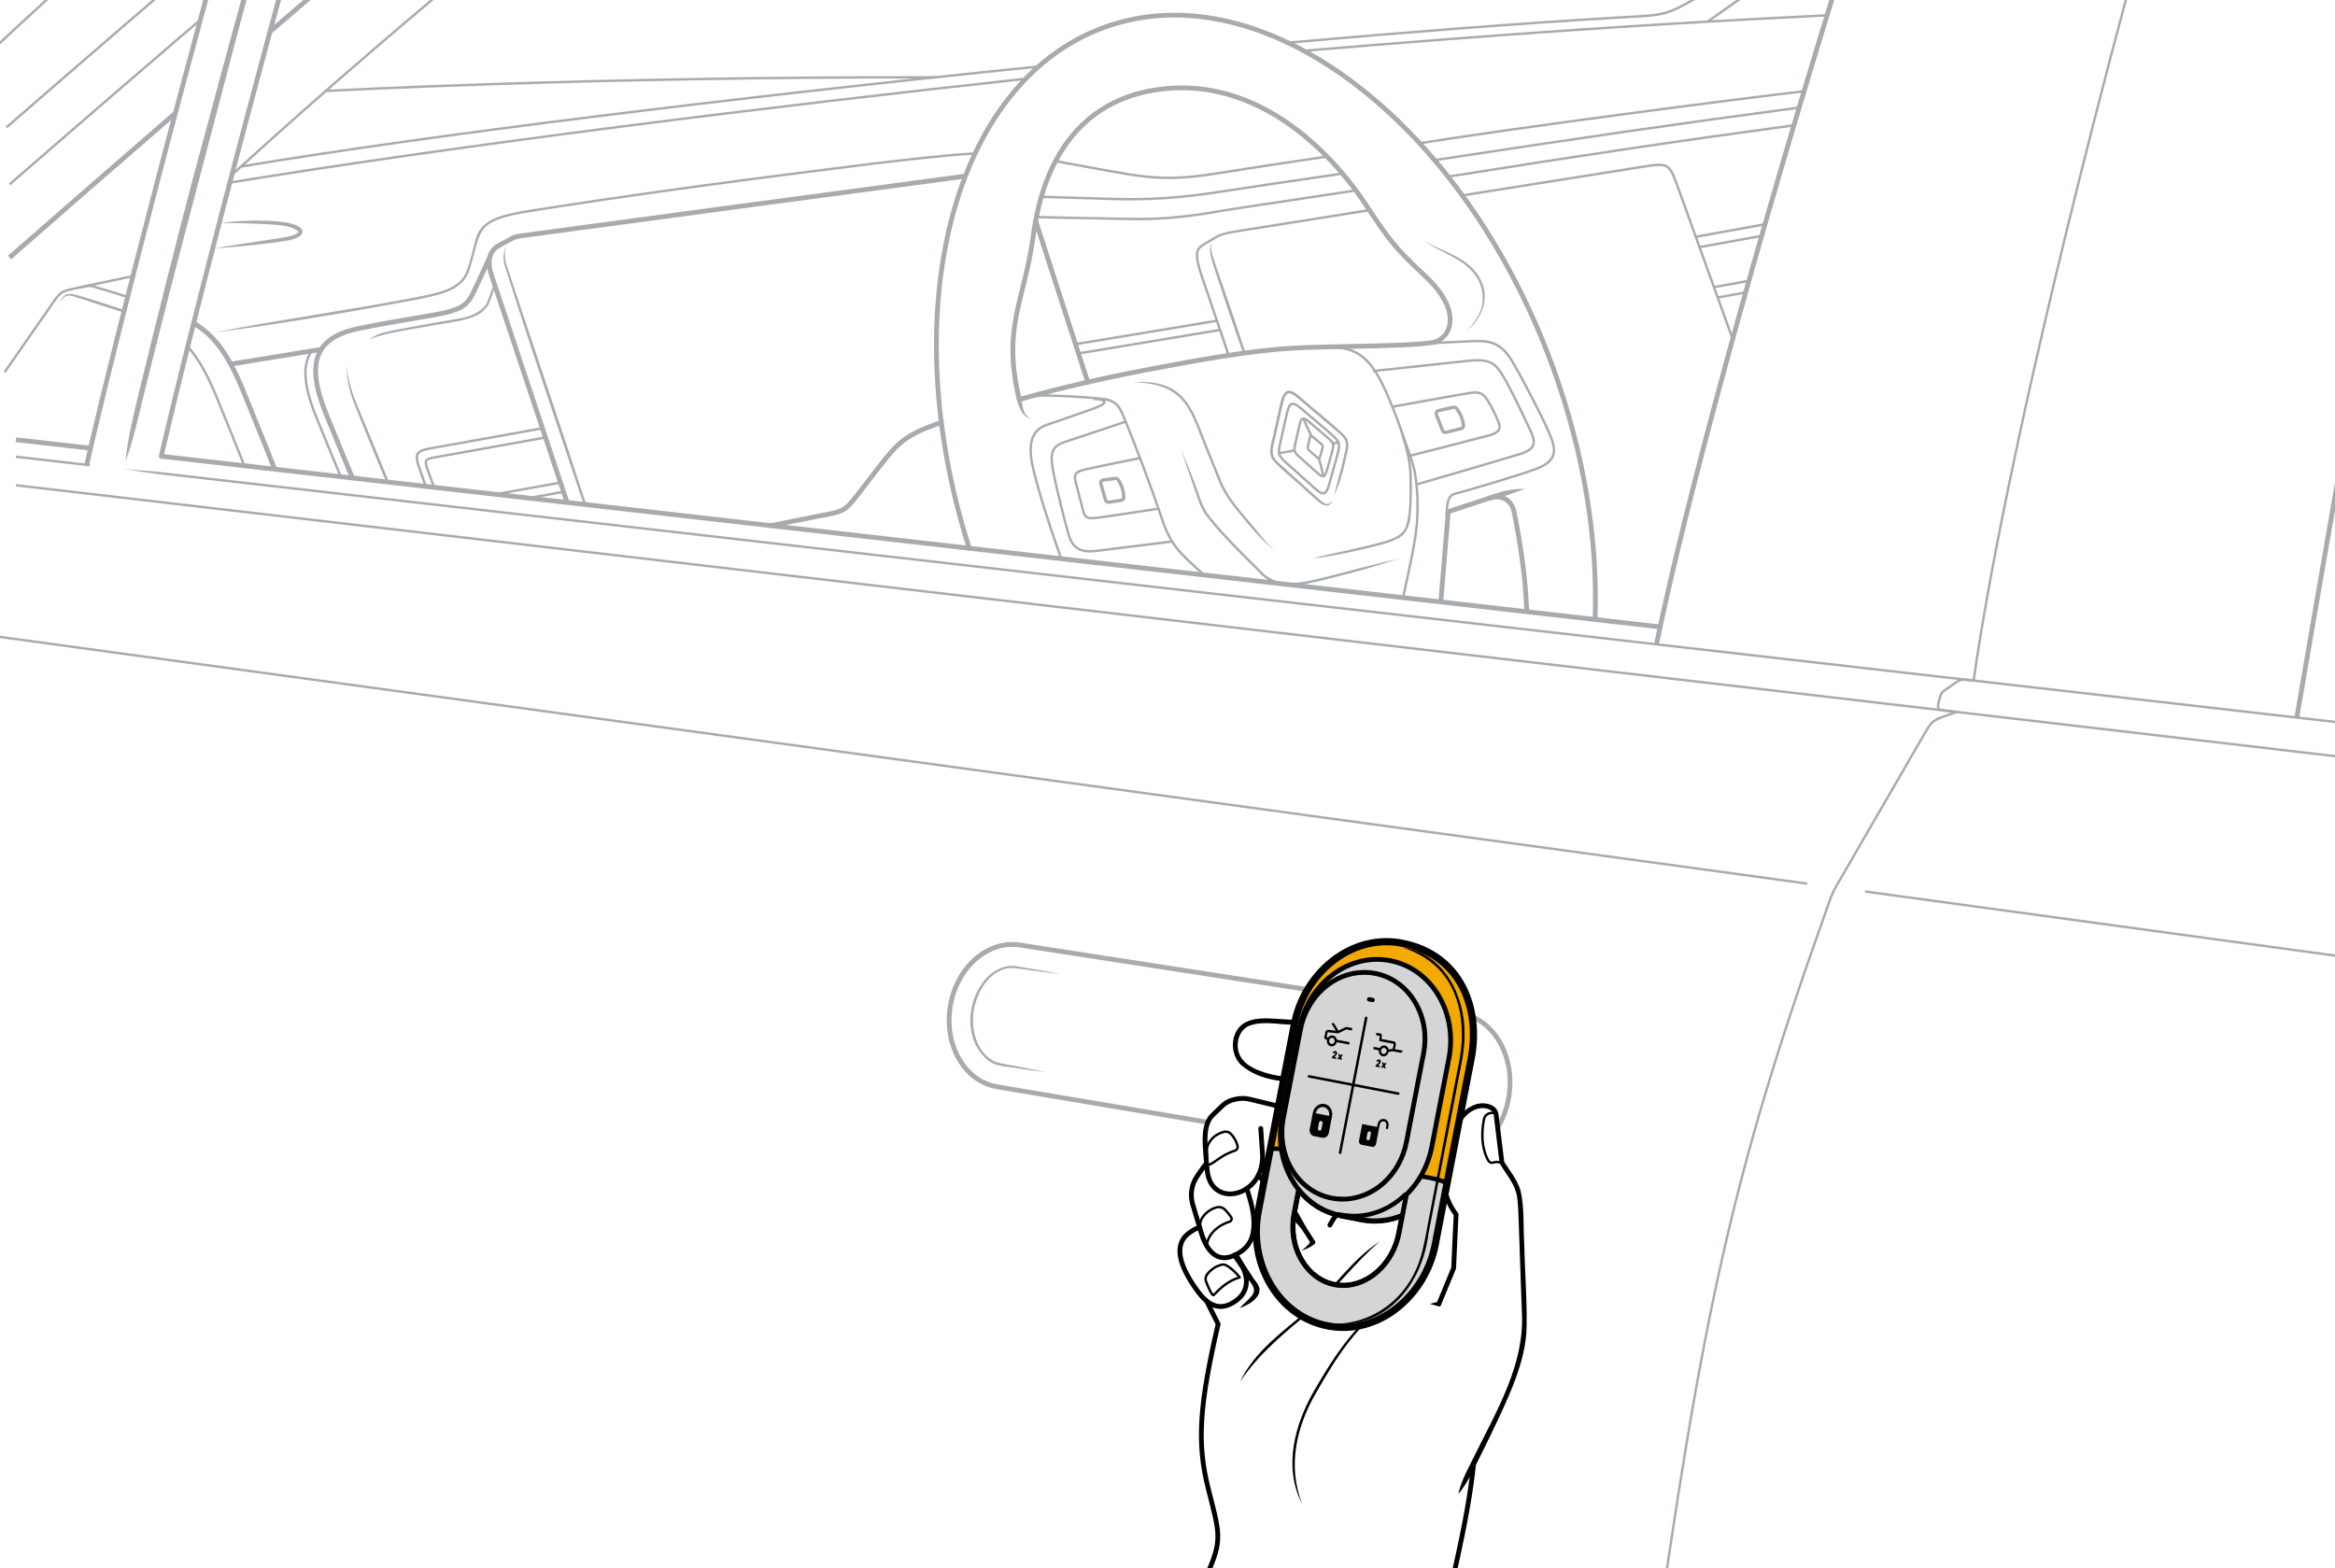 <?xml version="1.0" encoding="UTF-8"?><svg id="uuid-1d61434b-7fd0-4368-8aea-659da1afeed8" xmlns="http://www.w3.org/2000/svg" width="487.497" height="327.43" xmlns:xlink="http://www.w3.org/1999/xlink" viewBox="0 0 487.497 327.43"><defs><clipPath id="uuid-295cded1-11bc-4b99-bd4d-4c6ad178f695"><rect x="-691.478" y="260.241" width="487.497" height="252.078" style="fill:none;"/></clipPath></defs><line x1="3.318" y1="101.32" x2="512.545" y2="160.815" style="fill:none; stroke:#a7abae; stroke-linejoin:round; stroke-width:.5px;"/><line x1="3.318" y1="91.818" x2="18.904" y2="93.592" style="fill:none; stroke:#a7abae; stroke-linejoin:round;"/><path d="M63.29-18.821c-18.574,67.579-27.064,102.995-29.637,114.092l312.936,35.628" style="fill:none; stroke:#a7abae; stroke-linejoin:round;"/><path d="M345.831,134.538c.03-.147.061-.295.091-.442,12.038-58.336,57.41-210.774,91.231-289.634" style="fill:none; stroke:#a7abae; stroke-linejoin:round;"/><path d="M18.112,97.061c.249-1.111,7.196-32.477,28.043-108.851" style="fill:none; stroke:#a7abae; stroke-linejoin:round;"/><path d="M26.195,96.364c.461-4.931,1.699-9.702,2.831-14.502,3.375-13.937,7.212-29.167,10.809-42.957,2.52-9.376,9.061-33.688,11.574-42.751,1.341-4.735,2.456-9.532,4.384-14.106-.668,4.918-2.142,9.616-3.379,14.379-2.423,8.967-8.859,33.498-11.3,42.814-3.657,13.743-7.582,28.999-11.016,42.881-1.184,4.775-2.182,9.587-3.902,14.243h0Z" style="fill:#a7abae;"/><line x1="3.318" y1="95.369" x2="18.708" y2="97.129" style="fill:none; stroke:#a7abae; stroke-linejoin:round; stroke-width:.5px;"/><line x1="32.878" y1="98.749" x2="512.545" y2="153.603" style="fill:none; stroke:#a7abae; stroke-linejoin:round; stroke-width:.5px;"/><polygon points="25.844 97.945 32.906 98.501 32.85 98.998 25.844 97.945 25.844 97.945" style="fill:#a7abae;"/><path d="M48.397,36.52C124.601-33.008,203.85-87.644,212.444-93.453c36.883-24.93,63.592-33.845,87.643-35.027" style="fill:none; stroke:#a7abae; stroke-linejoin:round; stroke-width:.5px;"/><line x1="389.394" y1="186.145" x2="494.803" y2="200.533" style="fill:none; stroke:#a7abae; stroke-linejoin:round; stroke-width:.5px;"/><line x1="-1.357" y1="132.807" x2="377.293" y2="184.493" style="fill:none; stroke:#a7abae; stroke-linejoin:round; stroke-width:.5px;"/><path d="M336.974,409.271c2.435-19.51,5.015-39.035,7.741-58.574,10.592-75.908,16.884-105.38,36.366-160.048,1.705-4.784,1.296-3.91,3.841-8.305l16.001-27.633c2.677-4.623,2.083-4.133,7.131-5.882l.481-.167-2.358-.275c-1.636-.191-1.796-.43-1.351-2.016.531-1.891.361-1.652,1.97-2.78l.309-.216c2.428-1.702,2.021-1.599,4.967-1.262,0,0,10.858-89.856,82.731-314.234" style="fill:none; stroke:#a7abae; stroke-linejoin:round; stroke-width:.5px;"/><path d="M-1.357,10.216c48.696-45.978,165.339-140.651,208.599-169.642" style="fill:none; stroke:#a7abae; stroke-linejoin:round; stroke-width:.5px;"/><path d="M1.354,26.588S19.838,10.467,46.003-11.919" style="fill:none; stroke:#a7abae; stroke-linejoin:round; stroke-width:.5px;"/><path d="M2,38.501S18.246,24.332,41.837,4.114" style="fill:none; stroke:#a7abae; stroke-linejoin:round; stroke-width:.5px;"/><path d="M2,53.765c11.496-10.074,23.034-20.117,34.612-30.131" style="fill:none; stroke:#a7abae; stroke-linejoin:round;"/><path d="M56.361,6.617c3.728-3.2,7.46-6.397,11.196-9.591,32.394-27.691,72.132-61.156,103.469-85.964,38.361-30.368,36.841-34.893,81.24-37.26,30.328-1.617,111.692-5.119,176.077-7.833" style="fill:none; stroke:#a7abae; stroke-linejoin:round;"/><path d="M202.36,114.479c-15.737-49.351-3.604-97.322,28.311-108.817,33.14-11.936,75.06,19.976,93.632,71.276,6.481,17.902,9.262,35.8,8.728,52.024" style="fill:none; stroke:#a7abae; stroke-linecap:round; stroke-linejoin:round;"/><path d="M300.836,125.393c.597-7.354,1.531-18.543,1.531-18.543,0,0,5.909-1.985,8.539-2.829,2.63-.843,4.695.406,5.188,2.815,1.457,7.124,2.399,14.013,2.647,20.541" style="fill:none; stroke:#a7abae; stroke-linecap:round; stroke-linejoin:round;"/><path d="M276.598,72.447c7.013-.147,9.743,2.26,13.297,10.554,2.138,4.99,4.073,10.896,4.99,13.645s1.324,8.045.916,12.831c-.4,4.701-2.071,11.313-2.809,15.047" style="fill:none; stroke:#a7abae; stroke-linecap:round; stroke-linejoin:round; stroke-width:.5px;"/><path d="M214.992,82.832c1.761-.626,12.91.148,15.49.487,2.155.284,3.13,1.37,3.862,3.108,3.063,7.279,6.729,17.326,8.087,21.468s2.58,5.906,4.277,7.739c1.697,1.833,4.55,4.264,4.55,4.264" style="fill:none; stroke:#a7abae; stroke-linecap:round; stroke-linejoin:round; stroke-width:.5px;"/><path d="M294.157,71.943c8.556-.487,8.435-.505,13.31-.708,3.259-.136,5.838.136,8.214,4.141s6.449,11.948,7.807,15.139c1.358,3.191,1.833,5.635-2.648,7.332-4.481,1.697-15.494,4.841-17.149,5.282s-1.541,2.608-1.684,4.331" style="fill:none; stroke:#a7abae; stroke-linecap:round; stroke-linejoin:round; stroke-width:.5px;"/><path d="M286.844,77.457s15.293-1.656,19.672-2.114,5.55.407,7.128,2.902c1.578,2.495,4.684,9.114,5.804,11.507,1.12,2.393,1.426,3.921-1.935,4.99s-21.774,6.414-21.774,6.414" style="fill:none; stroke:#a7abae; stroke-linecap:round; stroke-linejoin:round; stroke-width:.5px;"/><path d="M290.696,84.932s14.465-2.629,16.247-2.883c1.782-.255,2.648-.102,3.666,1.578,1.018,1.68,1.064,1.938,2.045,3.998.981,2.06.142,2.776-1.804,3.295-2.661.71-16.408,4.223-16.408,4.223" style="fill:none; stroke:#a7abae; stroke-linecap:round; stroke-linejoin:round; stroke-width:.5px;"/><path d="M300.321,85.74c-.177.039-.328.154-.413.314s-.096.349-.03.518l1.297,3.314c.113.289.423.45.725.377l3.193-.779c.308-.075.511-.371.468-.686-.167-1.219-.575-2.358-1.506-3.552-.141-.18-.382-.25-.605-.201l-3.128.696Z" style="fill:none; stroke:#a7abae; stroke-linecap:round; stroke-linejoin:round; stroke-width:.698px;"/><path d="M230.345,100.209c-.18.023-.34.123-.44.275s-.128.339-.077.513l.989,3.419c.086.298.38.487.687.441l2.595-.382c.314-.047.543-.323.528-.64-.055-1.229-.357-2.401-1.175-3.675-.124-.193-.358-.284-.585-.255l-2.523.306Z" style="fill:none; stroke:#a7abae; stroke-linecap:round; stroke-linejoin:round; stroke-width:.698px;"/><path d="M228.542,83.324c2.371.066,3.283.798-.529,2.094-3.168,1.077-6.849,2.436-9.283,3.229-2.435.793-4.48,2.72-3.114,8.777,1.699,7.531,5.946,19.242,5.946,19.242" style="fill:none; stroke:#a7abae; stroke-linecap:round; stroke-linejoin:round; stroke-width:.5px;"/><path d="M235.014,88.043s-10.453,3.492-12.492,4.171-3.454,1.416-2.775,5.379,2.605,11.494,3.397,14.156,2.435,3.68,5.719,3.284c2.616-.316,12.095-1.494,15.843-1.96" style="fill:none; stroke:#a7abae; stroke-linecap:round; stroke-linejoin:round; stroke-width:.5px;"/><path d="M238.015,95.655s-9.208,1.819-11.559,2.396c-1.739.427-2.255.918-1.959,2.231.296,1.313,1.305,5.029,1.656,6.401.351,1.371.729,1.669,2.768,1.443,1.468-.163,8.898-1.295,12.941-1.916" style="fill:none; stroke:#a7abae; stroke-linecap:round; stroke-linejoin:round; stroke-width:.5px;"/><path d="M273.71,116.675c5.027-1.338,10.675-2.285,15.632-3.745,1.66-.508,3.417-1.237,4.095-2.847,1.12-3.279.773-7.071.823-10.533-.031-3.559-1.208-6.998-2.205-10.394,1.403,3.286,2.758,6.745,2.704,10.384.061,2.691.027,5.388-.233,8.073-.13,1.809-.809,3.823-2.511,4.738-2.4,1.31-5.131,1.726-7.739,2.399-3.487.83-7.006,1.503-10.567,1.925h0Z" style="fill:#a7abae;"/><path d="M236.565,79.813c11.618-.824,12.518,6.398,16.193,15.139,0,0,2.274,5.641,2.274,5.641,1.593,3.722,4.494,6.698,7.034,9.8,1.263,1.586,2.537,3.169,3.999,4.582-3.144-2.602-5.725-5.785-8.267-8.962-1.265-1.596-2.427-3.322-3.226-5.223l-2.282-5.661c-3.79-8.96-4.162-15.002-15.726-15.317h0Z" style="fill:#a7abae;"/><path d="M246.489,93.714c1.476,3.407,3.079,7.24,4.256,10.792.433,1.208.993,2.329,1.797,3.317,3.247,4.012,6.906,7.604,10.592,11.229,3.602,4.265,9.613,2.38,14.278,1.274,2.497-.634,4.988-1.292,7.475-1.965l7.52-1.818-7.389,2.301c-2.489.673-4.983,1.333-7.483,1.967-4.766,1.171-11.082,3-14.768-1.419-3.665-3.601-7.37-7.242-10.619-11.26-.831-1.016-1.438-2.231-1.871-3.449-1.267-3.518-2.531-7.463-3.788-10.967h0Z" style="fill:#a7abae;"/><path d="M278.142,104.532c-.506,1.801-2.223.878-3.139.007,0,0-2.757-2.452-2.757-2.452-1.034-1.046-6.115-5.136-6.743-6.383-.835-1.811.2-3.786.461-5.589,0,0,.808-3.596.808-3.596.597-2.284.833-6.89,4.205-4.057,2.526,2.225,7.376,6.097,9.788,8.476,1.44,1.502.369,3.788.075,5.513-.534,2.41-1.219,4.79-2.3,7.018.639-2.999,1.604-5.931,2.206-8.927.115-.603.286-1.201.252-1.752.011-1.174-1.036-1.949-1.937-2.751-1.852-1.571-6.63-5.626-8.427-7.14-.462-.357-.987-.72-1.465-.766-.451-.058-.774.429-.973.976-.38,1.099-.58,2.353-.874,3.535l-.818,3.594c-.248,1.7-1.226,3.574-.528,5.213.264.487.699.915,1.134,1.333l5.476,4.923,2.744,2.455c.878.748,1.952,1.77,2.811.371h0Z" style="fill:#a7abae;"/><path d="M271.57,85.228c-1.691-1.44-2.367-1.215-2.856.951l-1.189,5.257c-.836,3.699-.906,3.481,1.922,6.007l5.158,4.608c1.63,1.456,2.275,1.268,2.866-.836l1.408-5.015c.551-1.961.837-2.904.599-3.687s-1.003-1.405-2.553-2.726l-5.354-4.56Z" style="fill:none; stroke:#a7abae; stroke-linecap:round; stroke-linejoin:round; stroke-width:.5px;"/><path d="M273.188,87.978c-1.092-.93-1.529-.785-1.845.615l-.768,3.396c-.54,2.39-.585,2.248,1.242,3.881l3.332,2.977c1.053.941,1.47.819,1.851-.54l.909-3.239c.356-1.267.541-1.876.387-2.382s-.648-.908-1.65-1.761l-3.458-2.945Z" style="fill:none; stroke:#a7abae; stroke-linecap:round; stroke-linejoin:round; stroke-width:.5px;"/><path d="M274.162,91.265c-.421-.359-.59-.303-.712.237l-.296,1.31c-.208.922-.226.867.479,1.497l1.285,1.148c.406.363.567.316.714-.208l.351-1.249c.137-.489.209-.724.149-.919s-.25-.35-.636-.679l-1.334-1.136Z" style="fill:none; stroke:#a7abae; stroke-linecap:round; stroke-linejoin:round; stroke-width:.5px;"/><line x1="273.776" y1="91.041" x2="272.097" y2="87.39" style="fill:none; stroke:#a7abae; stroke-linecap:round; stroke-linejoin:round; stroke-width:.5px;"/><line x1="275.372" y1="95.685" x2="276.333" y2="99.435" style="fill:none; stroke:#a7abae; stroke-linecap:round; stroke-linejoin:round; stroke-width:.5px;"/><line x1="279.432" y1="92.384" x2="278.265" y2="92.596" style="fill:none; stroke:#a7abae; stroke-linecap:round; stroke-linejoin:round; stroke-width:.5px;"/><line x1="270.268" y1="94.048" x2="267.051" y2="94.632" style="fill:none; stroke:#a7abae; stroke-linecap:round; stroke-linejoin:round; stroke-width:.5px;"/><path d="M361.743,70.785l-11.434-31.69c-1.809-5.015-1.995-5.124-7.26-4.288l-37.75,5.998" style="fill:none; stroke:#a7abae; stroke-linecap:round; stroke-linejoin:round; stroke-width:.5px;"/><path d="M285.914,43.885l-27.465,4.364c-2.126.338-3.58.673-4.486,1.216l-2.849,1.705c-1.689,1.01-1.481,2.739-.192,6.536l5.466,16.101" style="fill:none; stroke:#a7abae; stroke-linecap:round; stroke-linejoin:round; stroke-width:.5px;"/><path d="M259.432,73.453c-1.92-5.405-3.942-11.445-5.752-16.923-.536-1.855-1.479-3.935-.778-5.864-.295,1.982.703,3.843,1.263,5.7,0,0,1.953,5.629,1.953,5.629,1.294,3.755,2.557,7.521,3.787,11.298.102.297-.37.469-.473.161h0Z" style="fill:#a7abae;"/><path d="M212.79,83.421c-3.545-15.123.921-20.077,2.875-33.756.807-5.648,3.608-27.99,26.401-31.006,23.519-3.112,39.063,18.03,42.786,23.629,5.058,7.608,6.096,9.221,12.667,15.33,8.359,7.771,5.084,13.457,1.389,13.932-3.695.476-7.384.591-18.567.822s-16.261.086-41.503,4.956c-12.227,2.359-21.084,4.674-26.048,6.092Z" style="fill:none; stroke:#a7abae; stroke-linecap:round; stroke-linejoin:round;"/><path d="M215.32,87.357c-1.867-.102-2.538-2.356-3.021-3.846-.183-.63.775-.915.964-.285.205,1.489.307,3.678,2.057,4.131h0Z" style="fill:#a7abae;"/><line x1="216.225" y1="46.116" x2="227.101" y2="79.789" style="fill:none; stroke:#a7abae; stroke-linecap:round; stroke-linejoin:round;"/><line x1="224.55" y1="71.862" x2="254.067" y2="66.97" style="fill:none; stroke:#a7abae; stroke-linecap:round; stroke-linejoin:round; stroke-width:.5px;"/><line x1="225.165" y1="73.795" x2="254.719" y2="68.889" style="fill:none; stroke:#a7abae; stroke-linecap:round; stroke-linejoin:round; stroke-width:.5px;"/><path d="M113.243,89.429l-23.024,4.124c-3.441.616-3.753,1.154-2.58,4.447l1.269,3.563" style="fill:none; stroke:#a7abae; stroke-linecap:round; stroke-linejoin:round; stroke-width:.5px;"/><path d="M113.882,91.347l-23.233,4.169c-1.883.338-2.054.634-1.408,2.434l1.366,3.805" style="fill:none; stroke:#a7abae; stroke-linecap:round; stroke-linejoin:round; stroke-width:.5px;"/><line x1="103.391" y1="103.211" x2="117.015" y2="100.771" style="fill:none; stroke:#a7abae; stroke-linecap:round; stroke-linejoin:round; stroke-width:.5px;"/><line x1="110.341" y1="104.003" x2="117.654" y2="102.691" style="fill:none; stroke:#a7abae; stroke-linecap:round; stroke-linejoin:round; stroke-width:.5px;"/><path d="M217.402,41.098s7.423.212,14.747.438c7.323.226,13.971-.128,23.178-1.585,3.888-.615,13.121-1.983,24.956-3.713" style="fill:none; stroke:#a7abae; stroke-linecap:round; stroke-linejoin:round; stroke-width:.5px;"/><path d="M299.509,33.44c29.59-4.513,50.578-7.589,76.12-10.973" style="fill:none; stroke:#a7abae; stroke-linecap:round; stroke-linejoin:round; stroke-width:.5px;"/><path d="M214.166,16.442c-52.431,5.697-117.512,13.725-166.19,21.684" style="fill:none; stroke:#a7abae; stroke-linecap:round; stroke-linejoin:round; stroke-width:.5px;"/><path d="M272.198,10.603c41.395-3.467,73.763-5.705,109.254-7.397" style="fill:none; stroke:#a7abae; stroke-linecap:round; stroke-linejoin:round; stroke-width:.5px;"/><path d="M356.516,4.513c6.674-4.717,21.568-15.209,27.042-18.92l4.265-2.892" style="fill:none; stroke:#a7abae; stroke-linecap:round; stroke-linejoin:round; stroke-width:.5px;"/><path d="M216.375,45.326l2.75.06s10.305.226,17.1.34c6.795.113,12.344-.566,18.799-1.699,1.839-.323,28.051-4.267,28.051-4.267" style="fill:none; stroke:#a7abae; stroke-linecap:round; stroke-linejoin:round; stroke-width:.5px;"/><path d="M302.328,36.885c28.196-4.503,49.048-7.597,72.201-10.721" style="fill:none; stroke:#a7abae; stroke-linecap:round; stroke-linejoin:round; stroke-width:.5px;"/><line x1="354.822" y1="51.605" x2="367.797" y2="49.249" style="fill:none; stroke:#a7abae; stroke-linecap:round; stroke-linejoin:round; stroke-width:.5px;"/><line x1="354.044" y1="49.448" x2="368.492" y2="46.825" style="fill:none; stroke:#a7abae; stroke-linecap:round; stroke-linejoin:round; stroke-width:.5px;"/><line x1="358.615" y1="62.116" x2="364.448" y2="61.057" style="fill:none; stroke:#a7abae; stroke-linecap:round; stroke-linejoin:round; stroke-width:.5px;"/><line x1="357.837" y1="59.96" x2="365.129" y2="58.636" style="fill:none; stroke:#a7abae; stroke-linecap:round; stroke-linejoin:round; stroke-width:.5px;"/><path d="M118.395,104.92l-15.783-47.459c-.953-2.871-.484-5.082,1.497-6.162l2.621-1.429c.558-.304,1.237-.519,2.037-.633,4.623-.659,92.789-12.463,92.789-12.463" style="fill:none; stroke:#a7abae; stroke-linejoin:round;"/><path d="M121.891,105.423c-5.465-16.417-11.469-33.888-16.655-50.422-.22-1.173-.167-2.48.462-3.506-.426,1.116-.32,2.308-.054,3.42,1.94,6.061,5.787,17.311,7.816,23.478,3.001,8.947,5.98,17.901,8.905,26.872.043.131-.029.272-.16.315-.13.042-.27-.028-.314-.157h0Z" style="fill:#a7abae;"/><path d="M57.358,97.97c-1.13-2.862-3.368-8.482-6.553-16.27-3.252-7.949-6.115-11.663-10.376-14.231" style="fill:none; stroke:#a7abae; stroke-linejoin:round;"/><path d="M26.635,62.01c-2.054-.662-3.989-1.253-5.655-1.748-2.523-.749-2.059-.734-4.632-.185" style="fill:none; stroke:#a7abae; stroke-linejoin:round; stroke-width:.5px;"/><path d="M51.019,97.249c-1.254-3.155-3.185-7.97-5.713-14.15-2.041-4.99-3.929-8.311-6.106-10.727" style="fill:none; stroke:#a7abae; stroke-linejoin:round; stroke-width:.5px;"/><path d="M25.797,65.232c-3.548-1.03-7.044-2.318-10.569-3.392-.581-.144-1.177-.249-1.658.101-.477.338-.87.839-1.269,1.308.32-.529.62-1.081,1.12-1.509.52-.467,1.304-.43,1.894-.295,1.238.253,2.401.639,3.586,1.01,2.367.727,4.721,1.498,7.061,2.305l-.166.472h0Z" style="fill:#a7abae;"/><path d="M.976,77.699l9.248-13.286c2.675-3.843,2.144-3.49,6.724-4.466l10.797-2.299" style="fill:none; stroke:#a7abae; stroke-linejoin:round; stroke-width:.5px;"/><path d="M44.556,69.443c13.883-2.7,27.903-4.629,41.792-7.276,3.335-.732,7.093-1.122,9.718-3.488,1.249-1.184,1.68-2.938,2.146-4.631.558-1.719.778-3.442,1.451-5.133,1.566-3.483,5.894-4.119,9.22-4.852,24.447-3.909,48.996-7.118,73.562-10.17,7.028-.809,14.04-1.7,21.128-2.101l.015.5c-7.035.398-14.065,1.289-21.084,2.098-24.55,3.05-49.101,6.26-73.529,10.165-10.078,1.934-8.316,3.754-11.075,12.185-1.761,4.51-7.346,4.995-11.454,5.931-13.916,2.561-27.852,4.996-41.89,6.772h0Z" style="fill:#a7abae;"/><path d="M220.366,33.649c17.985,3.205,21.101,4.513,33.374,2.602,8.977-1.398,13.093-2.068,23.304-3.565" style="fill:none; stroke:#a7abae; stroke-linejoin:round; stroke-width:.5px;"/><path d="M296.384,29.904c21.558-3.416,65.495-9.149,80.267-10.854" style="fill:none; stroke:#a7abae; stroke-linejoin:round; stroke-width:.5px;"/><path d="M72.441,76.342c.154,4.357,2.213,8.269,3.794,12.246,1.651,3.985,3.334,7.956,4.919,11.969l-.461.193c-1.702-3.965-3.306-7.971-4.943-11.964-1.575-3.958-3.591-8.068-3.308-12.444h0Z" style="fill:#a7abae;"/><path d="M103.493,59.566l-1.474,4.017c-.619.936-1.492,1.782-2.528,2.29-3.031,1.38-6.413,1.514-9.626,2.166-2.152.365-4.301.742-6.444,1.152-2.152.398-4.245.82-6.265,1.693,1.714-1.461,4.067-1.691,6.179-2.141,4.274-.851,8.614-1.518,12.888-2.318,2.059-.334,4.356-1.386,5.362-2.999,0,0,1.494-4.017,1.494-4.017l.414.156h0Z" style="fill:#a7abae;"/><path d="M102.301,53.564s-2.122,4.732-3.405,7.375-2.265,3.775-8.38,4.832c-6.115,1.057-9.753,1.634-15.435,2.775-9.215,1.85-11.393,7.065-6.987,17.911,2.421,5.96,4.365,10.655,5.493,13.361" style="fill:none; stroke:#a7abae; stroke-linejoin:round;"/><path d="M65.044,73.276c-1.976,2.944-1.639,7.346.921,13.649,2.211,5.445,4.025,9.834,5.183,12.615" style="fill:none; stroke:#a7abae; stroke-linejoin:round; stroke-width:.5px;"/><line x1="48.166" y1="76.028" x2="67.083" y2="72.943" style="fill:none; stroke:#a7abae; stroke-linejoin:round;"/><path d="M44.405,51.865c3.008-.487,6.018-.927,9.024-1.381l4.505-.691c1.387-.244,3.028-.391,4.182-1.137.168-.158.283-.2.152-.377-2.033-1.451-4.927-1.317-7.367-1.5-3.033-.156-6.069-.218-9.116-.252,4.559-.441,9.175-.747,13.737-.109,1.278.168,5.052,1.105,3.086,2.897-1.439.897-2.99.958-4.563,1.22-4.526.633-9.078,1.066-13.641,1.331h0Z" style="fill:#a7abae;"/><path d="M68.014,18.991s54.711-3.001,127.165-2.844" style="fill:none; stroke:#a7abae; stroke-linecap:round; stroke-linejoin:round; stroke-width:.5px;"/><line x1="285.63" y1="239.957" x2="277.66" y2="238.617" style="fill:none; stroke:#a7abae; stroke-linejoin:round;"/><path d="M312.69,235.487v-.01c1.13-1.89,1.94-4.09,2.33-6.48,1.37-8.51-3.2-16.33-10.22-17.46-.02-.01-.05,0-.07-.01l-91.82-14.21c-6.71-1.03-13.21,4.7-14.52,12.84-1.31,8.15,3.05,15.62,9.75,16.75.02.01.04.01.07.02.04,0,.08.01.12.02l43.85,7.38" style="fill:none; stroke:#a7abae; stroke-linejoin:round;"/><path d="M302.02,242.467c-.12.01-.24.02-.36.02" style="fill:none; stroke:#a7abae; stroke-linejoin:round;"/><path d="M218.339,223.868c-1.953-.227-3.9-.49-5.842-.779-1.734-.372-4.256-.346-5.78-1.387-5.183-3.559-5.173-11.498-1.725-16.265,1.63-2.505,4.673-4.347,7.735-3.601,2.815.472,5.917.99,8.701,1.552-3.32-.322-6.872-.976-10.195-1.286-4.506.165-7.267,4.914-7.944,8.938-.602,3.878.586,8.687,4.315,10.567,1.216.548,3.636.792,4.959,1.083,1.93.363,3.856.752,5.775,1.177h0Z" style="fill:#a7abae;"/><path d="M196.527,88.193c-8.509,2.977-9.16,4.328-15.429,12.454-5.094,6.603-4.036,5.892-11.034,7.279l-9.172,1.833" style="fill:none; stroke:#a7abae; stroke-linecap:round; stroke-linejoin:round;"/><path d="M50.31,34.779c38.331-6.453,103.294-14.45,166.54-20.895" style="fill:none; stroke:#a7abae; stroke-linejoin:round; stroke-width:.5px;"/><path d="M268.87,8.91c25.019-2.222,48.365-4.026,67.991-5.187,12.169-.72,10.057-.08,20.681-6.056l31.072-17.476" style="fill:none; stroke:#a7abae; stroke-linejoin:round; stroke-width:.5px;"/><path d="M479.523,149.827s19.577-114.82,33.021-184.855" style="fill:none; stroke:#a7abae; stroke-linejoin:round;"/><path d="M297.122,50.167c3.746,2.306,8.497,3.2,11.23,6.951,3.029,4.093,1.572,8.898-2.092,11.96.76-.8,1.451-1.666,2.008-2.605,1.867-2.762,1.687-6.431-.323-9.064-2.59-3.641-7.359-4.644-10.823-7.242h0Z" style="fill:#a7abae;"/><path d="M318.385,102.075c-.915.307-2.74.956-3.643,1.295-1.211.432-2.427.86-3.689,1.13-.272.056-.537-.119-.593-.391-.049-.24.082-.475.3-.565,2.425-.899,5.021-1.559,7.625-1.469h0Z" style="fill:#a7abae;"/><path d="M261.03,266.827l-1.62-2.3c0-.01-.01-.02-.01-.02l-1.68-2.39" style="fill:none; stroke:#000001; stroke-linecap:round; stroke-linejoin:round;"/><path d="M251.91,271.647l2.41,4.82c-3.91,16.91-4.47,24.82-2.08,34.29,2.69,10.64,3.12,10.78-1.38,20.6l-47.29,95.51,70.37,14.31,29.7-112.97c2.36-10.51,3.48-17.12,4.02-22.62v-.02" style="fill:none; stroke:#000001; stroke-linecap:round; stroke-linejoin:round;"/><path d="M266.12,230.787c.03.01.05.01.08.02l2.48.52c1.86.55,3.52,1.58,4.89,2.96l4.09,4.33,8.23,8.72" style="fill:none; stroke:#000001; stroke-linecap:round; stroke-linejoin:round;"/><path d="M261.71,267.787l-.68-.96c-.84-1.27-1.9-2.99-3.01-4.86" style="fill:none; stroke:#000001; stroke-linecap:round; stroke-linejoin:round;"/><path d="M263.36,243.637l2.57,1.63,6.26,11.11s-5.75-6.62-9.47-10.98" style="fill:none; stroke:#000001; stroke-linecap:round; stroke-linejoin:round;"/><path d="M250.46,256.317c-.53.12-1.08.36-1.66.76-.97.68-5.76,3.15,1.43,12.77.57.76,1.13,1.35,1.68,1.8,2.34,1.89,4.48,1.19,6.29-.17,1.81-1.34,2.84-3.77,1.21-6.95,0-.01-.01-.02-.01-.02-.21-.42-.47-.86-.79-1.31-.24-.35-.5-.73-.77-1.14" style="fill:none; stroke:#000001; stroke-linecap:round; stroke-linejoin:round;"/><path d="M256.132,264.261c-.371-.225-.834-.287-1.253-.151-.764.229-2.026.794-2.913,2.073-.283.416-.355.949-.158,1.43.427,1.107,1.275,3.092,1.576,2.8,1.516-1.544,2.963-2.958,5.434-3.692.002-.017-1.107-1.496-2.686-2.46Z" style="fill:none; stroke:#000001; stroke-linecap:round; stroke-linejoin:round; stroke-width:.5px;"/><path d="M259.98,247.137l-4.63-5.76-.23-.28c-.04.02-.09.03-.14.05-.71.24-1.84.65-2.91,1.64v.01c-.06.05-.12.1-.18.16-.27.28-.55.6-.8.97l-1.17,1.7c-1.17,1.71-1.49,3.85-.91,5.84.46,1.48.98,3.26,1.45,4.85.09.29.17.58.25.85.93,3.24,2.96,6.81,7.01,4.95.04-.01.08-.03.12-.06.06-.02.12-.05.18-.09.41-.2.84-.46,1.29-.79,4.25-3.07,1.94-10.01,1.08-12.71l-.09-.3" style="fill:none;"/><path d="M260.3,248.167l.09.3c.86,2.7,3.17,9.64-1.08,12.71-.45.33-.88.59-1.29.79-.06.04-.12.07-.18.09-.04.03-.08.05-.12.06-4.05,1.86-6.08-1.71-7.01-4.95-.08-.27-.16-.56-.25-.85-.47-1.59-.99-3.37-1.45-4.85-.58-1.99-.26-4.13.91-5.84l1.17-1.7c.25-.37.53-.69.8-.97" style="fill:none; stroke:#000001; stroke-linecap:round; stroke-linejoin:round;"/><path d="M252.019,260.104c-.098-1.605,1.478-3.98,4.688-5.017.183-.063.341-.199.403-.4.06-.184.036-.397-.082-.553-.277-.404-.677-.931-1.212-1.492-.488-.52-1.228-.725-1.918-.521-1.813.508-3.611,2.329-3.288,3.946.244,1.169.562,1.912,1.41,4.037Z" style="fill:none; stroke:#000001; stroke-miterlimit:10; stroke-width:.5px;"/><path d="M259.98,247.137l-4.63-5.76c.35-.21.74-.42,1.17-.61.01,0,.01-.01.02,0,.4-.19.82-.36,1.29-.51.42-.14.66-.58.54-1.02-.2-.71-.62-1.76-1.5-2.58-.33-.3-.8-.44-1.25-.34-.86.2-2.33.77-3.22,2.33-.35.6-.49,1.28-.44,1.97.02.54.06,1.29.11,2.17v.01c-.06.05-.12.1-.18.16.08.78.13,1.3.13,1.3.45,5.21,5.02,6.13,8.28,3.91" style="fill:none;"/><path d="M263.22,235.627s.02.22.04.57c.08,1.08.24,3.4.32,4.79.05.96-.03,1.84-.22,2.65-.15.64-.37,1.22-.64,1.76-.59,1.18-1.45,2.12-2.42,2.77-3.26,2.22-7.83,1.3-8.28-3.91,0,0-.05-.52-.13-1.3-.09-1.03-.21-2.53-.28-3.93-.07-1.52-.03-3.28.57-4.7.22-.55.54-1.05.96-1.46l2.26-2.17c1.31-1.17,3.76-1.61,5.45-1.19l.79.19c.91.22,2.86.69,4.48,1.09.03.01.05.01.08.02,1.4.34,2.54.61,2.54.61" style="fill:none; stroke:#000001; stroke-linecap:round; stroke-linejoin:round;"/><path d="M252.07,242.797c-.094,1.008,1.212-.038,2.57-.96.22-.15.45-.31.71-.46.35-.21.74-.42,1.17-.61.01,0,.01-.01.02,0,.4-.19.82-.36,1.29-.51.42-.14.66-.58.54-1.02-.2-.71-.62-1.76-1.5-2.58-.33-.3-.8-.44-1.25-.34-.86.2-2.33.77-3.22,2.33-.35.6-.49,1.28-.44,1.97.02.54.06,1.29.11,2.17v.01" style="fill:none; stroke:#000001; stroke-linecap:round; stroke-linejoin:round; stroke-width:.5px;"/><path d="M301.93,241.217l-.7-9.6c-.59-4.46-2.53-6.25-7.09-9.38-3.2-2.18-5.54-3.7-10.84-6.29-2.59-1.26-5.18-1.96-7.39-2.11-3.64-.25-10.43-.67-10.43-.67-4.69-.29-7.09,1.05-7.52,4.28-1.16,8.61,14.83,8.14,16.23,8.2l.02.02c3.47,3.05,7.09,5.02,11.68,7.42v.02c-.04.46-.57,7.49,0,14.23.04.54.09,1.08.15,1.61-2.1,2.38-5.71,1.56-8.39,6.85l24.5-5.6.43-.1" style="fill:none;"/><path d="M277.204,255.571c.871-1.712,2.135-3.303,3.819-4.284,1.657-1.019,3.548-1.417,4.642-2.671l-.122.387c-.545-5.239-.513-10.811-.153-15.896-.021-.083.269.437.268.423-4.144-2.166-8.297-4.382-11.822-7.529,0,0,.332.146.332.146-5.072-.165-11.012-.185-15.086-3.796-2.062-1.979-2.246-5.547-.454-7.774,1.909-2.164,5.164-2.027,7.706-1.856,3.454.232,6.867.419,10.356.688,3.529.383,6.758,1.978,9.829,3.605,3.088,1.59,6.025,3.482,8.854,5.473,2.905,1.917,5.796,4.666,6.236,8.327.487,3.49.579,6.91.321,10.404-.58-2.548-.935-5.099-1.1-7.692-.032-2.5-.512-5.061-2.198-6.959-4.798-4.709-11.114-8.099-17.19-10.891-4.807-1.946-10.08-1.426-15.169-1.956-1.709-.12-3.408-.185-4.952.296-2.436.621-3.36,3.42-2.725,5.652.732,2.408,3.193,3.578,5.495,4.289,3.321,1.09,6.935.982,10.415,1.304.823.729,1.761,1.478,2.694,2.149,2.804,2.022,5.855,3.628,8.923,5.236.17.089.268.263.268.443-.186,2.628-.272,5.293-.261,7.941.012,2.629.136,5.265.408,7.868.015.144-.034.281-.123.381-1.32,1.488-3.296,1.887-4.874,2.865-1.537.899-2.638,2.309-3.445,3.88-.289.585-1.209.157-.892-.452h0Z" style="fill:#000001;"/><path d="M271.849,313.992c-3.984-7.614-1.536-16.589,2.522-23.626,3.086-5.321,6.377-10.659,10.889-14.906,1.522-1.388,3.203-2.645,5.101-3.458-7.007,4.424-11.454,11.608-15.487,18.641-4.197,7.144-6.13,15.406-3.024,23.349h0Z" style="fill:#000001;"/><path d="M288.077,259.211c-5.293,4.49-9.371,10.175-14.641,14.722-5.327,4.419-10.699,8.79-14.557,14.614,2.999-6.367,9.031-10.558,14.223-15.003,5.303-4.419,9.098-10.572,14.975-14.333h0Z" style="fill:#000001;"/><path d="M262.171,267.553c2.348,2.66-1.046,4.776-3.349,5.582.791-.906,1.772-1.622,2.435-2.467.731-.863.69-1.578.114-2.514-.334-.503.416-1.059.8-.601h0Z" style="fill:#000001;"/><path d="M286.121,232.714c2.086,1.151,4.609.662,6.655-.382.723-.357,1.412-.791,1.986-1.407-.312.801-.96,1.438-1.634,1.969-1.408,1.044-3.179,1.669-4.963,1.52-.649-.038-3.18-.635-2.65-1.57.141-.194.405-.245.607-.128h0Z" style="fill:#000001;"/><path d="M274.186,225.205c1.822-.168,3.696-.985,4.919-2.384.413-.478.724-1.055.897-1.72.229,1.431-.701,2.828-1.794,3.688-1.161.869-2.565,1.461-4.053,1.339-.254-.024-.441-.251-.416-.505.022-.236.218-.411.447-.419h0Z" style="fill:#000001;"/><path d="M272.66,256.195l1.871,2.924c.127.188.104.435-.039.597-.849.727-1.814,1.089-2.753,1.42.782-.616,1.549-1.286,1.992-2.069l-.039.596-1.876-2.932c-.351-.553.491-1.09.844-.536h0Z" style="fill:#000001;"/><path d="M302.923,315.221c1.062-2.511,4.114-8.314,7.825-15.814,6.742-13.593,7.74-18.734,7.487-25.287-.141-3.52-.538-15.799-.705-20.197-.218-5.708-.353-5.74-3.96-11.15l-1.244-10.234c-.102-.86-1.461-1.887-3.239-1.642-3.482.472-5.626,3.746-7.214,10.583-1.482,6.381.673,10.173,2.13,12.077l-.514,11.232-3.087,7.485-1.863-.02,4.384,42.967Z" style="fill:none;"/><path d="M304.464,311.945c.663-3.037,2.283-5.643,3.588-8.412,4.623-9.327,10.376-19.006,9.671-29.767-.101-2.872-.374-10.711-.478-13.688-.128-3.031-.162-6.109-.378-9.095-.104-1.499-.491-2.847-1.256-4.124-.742-1.366-1.793-2.633-2.536-4.023,0,0-1.224-10.073-1.224-10.073-.003-.581-.66-1.058-1.336-1.268-2.315-.597-4.536,1.096-5.658,3.117-1.57,2.838-2.495,6.224-2.899,9.432-.358,3.263.417,6.635,2.442,9.212.076.097.109.213.102.327l-.514,11.231c0,.06-.014.116-.037.168l-3.087,7.485c-.053.205-.249.379-.468.309,0,0-1.857-.52-1.857-.52l1.868-.48-.468.309,3.087-7.485c-.121.873.512-11.262.477-11.064,0,0,.102.326.102.326-2.181-2.772-3.024-6.449-2.643-9.917.728-4.561,2.124-11.625,7.055-13.315,1.689-.637,4.54-.147,4.826,2.012,0,0,1.224,10.072,1.224,10.072l-.08-.217c1.233,1.939,2.748,3.802,3.462,6.051.868,3.777.529,7.681.796,11.491.082,5.131.702,13.335.424,18.309-.494,6.185-3.074,11.907-5.626,17.456-1.298,2.766-2.635,5.501-3.983,8.228-1.441,2.706-2.555,5.558-4.595,7.914h0Z" style="fill:#000001;"/><path d="M313.591,243.063c-.5-.597-1.329-.469-1.863-.308-.363.111-.755-.033-.962-.366-.677-1.136-1.868-3.956-.946-8.688.109-.544.479-.992.987-1.194.408-.154.94-.226,1.519.032" style="fill:none; stroke:#000001; stroke-linecap:round; stroke-linejoin:round; stroke-width:.5px;"/><path d="M302.075,247.277l-2.437,12.624c-1.929,9.978-10.651,17.989-20.51,17.213,9.697-.061,16.56-7.658,18.413-17.281l2.611-13.516c1.141.321,1.979.679,1.924.961Z" style="fill:#d3d5d6;"/><path d="M300.152,246.316l-2.611,13.516c-1.853,9.624-8.716,17.22-18.413,17.281-.631-.046-1.275-.132-1.911-.257-4.923-.947-9.141-3.979-11.881-8.527-2.74-4.562-3.668-10.084-2.61-15.559l2.437-12.624c.063-.341,1.083-.363,2.351-.212.473,3.182,1.737,6.103,3.613,8.452l-.954,4.93c-.682,3.538-.102,7.07,1.63,9.95,1.609,2.675,4.038,4.444,6.841,4.987.558.111,1.136.17,1.702.176,5.472.058,10.509-4.624,11.72-10.88l.731-3.794.835-4.313c1.13-1.106,2.144-2.391,2.981-3.816,1.123.13,2.469.395,3.538.689Z" style="fill:#d3d5d6;"/><path d="M293.067,197.029c12.037,2.549,16.068,13.723,14.077,24.003l-5.069,26.245c.056-.282-.783-.64-1.924-.961l4.902-25.352c1.045-5.422.394-20.868-12.028-23.744l.042-.19Z" style="fill:#f2a900;"/><path d="M302.502,220.971l-3.579,18.505c-.432,2.245-1.23,4.315-2.309,6.152-.837,1.425-1.851,2.71-2.981,3.816l-.835,4.313c-.251.103-.502.205-.766.294-2.43.869-5.071,1.123-7.716.608l-4.365-.843c-3.578-.689-6.622-2.669-8.822-5.429-1.876-2.349-3.141-5.27-3.613-8.452-.3-2.082-.27-4.279.161-6.497l3.579-18.506c1.852-9.591,10.348-16.012,18.973-14.342,8.632,1.664,14.126,10.788,12.274,20.379Z" style="fill:#d3d5d6;"/><path d="M293.026,197.219c12.422,2.876,13.072,18.322,12.028,23.744l-4.902,25.352c-1.069-.294-2.415-.559-3.538-.689,1.079-1.837,1.877-3.907,2.309-6.152l3.579-18.505c1.852-9.591-3.642-18.714-12.274-20.379-8.626-1.671-17.121,4.751-18.973,14.342l-3.579,18.505c-.432,2.219-.462,4.416-.161,6.497-1.268-.152-2.288-.13-2.351.212l1.316-6.814,3.753-19.438c1.922-9.939,10.25-17.362,19.379-17.264,1.019.011,2.045.114,3.042.309.138.028.276.056.413.09l-.042.19Z" style="fill:#f2a900;"/><path d="M277.214,276.855c-4.92-.95-9.137-3.981-11.877-8.531-2.743-4.558-3.672-10.084-2.613-15.56l3.755-19.435,3.755-19.435c1.921-9.941,10.25-17.365,19.375-17.268,1.019.011,2.044.115,3.047.308,12.362,2.388,16.5,13.694,14.49,24.091,0,0-7.51,38.869-7.51,38.869-2.052,10.623-11.798,19.012-22.422,16.96Z" style="fill:none; stroke:#000001; stroke-miterlimit:10; stroke-width:1.5px;"/><path d="M267.519,239.933c-1.264-.152-2.292-.13-2.356.208" style="fill:none; stroke:#000001; stroke-miterlimit:10; stroke-width:.924px;"/><path d="M302.075,247.273c.106-.548-3.141-1.373-5.461-1.649" style="fill:none; stroke:#000001; stroke-miterlimit:10; stroke-width:.924px;"/><path d="M293.32,216.264c-.05-.04-.123-.116-.263-.143l-1.735-.115-.293.343-3.574-.684-.093.501,3.546.683c.039.253.074.844-.025,1.379-.088.475-.187.702-.231.786l-.707.107c-.089-.448-.431-.761-.844-.842-.44-.086-.878.134-1.119.515l-1.039-.205-.093.501.956.19c-.082.597.297,1.163.874,1.279s1.168-.289,1.288-.942l.885-.133.066-.048c.1-.073.315-.308.469-1.14.126-.684.052-1.375.013-1.629l.138-.127,1.452.093.402.015.011-.06c.011-.06.01-.214-.085-.325ZM288.774,220.056c-.33-.066-.55-.417-.484-.772s.395-.597.724-.532.551.416.486.772-.396.597-.726.531Z" style="fill:#d3d5d6;"/><path d="M277.262,215.532l2.11.237.016.003,1.652-.814c.018-.009.038-.011.059-.007l1.14.22.096-.499-1.14-.22c-.111-.021-.224-.007-.33.046l-1.422.7-.853-1.417c-.07-.12-.161-.159-.225-.171-.1-.019-.203.013-.303.091l-.055.044.881,1.459-1.573-.179c-.282-.018-.551.211-.612.525l-.246,1.272.593.322c-.121.629.238,1.225.801,1.334.542.105,1.077-.28,1.227-.869l2.591.501.096-.499-2.665-.515c-.076-.457-.395-.808-.81-.888-.397-.077-.799.105-1.045.469l-.266-.143.173-.896c.012-.065.067-.106.108-.104ZM278.196,216.705c.317.061.519.396.451.745-.068.353-.38.588-.697.527-.315-.061-.516-.395-.448-.748.068-.35.379-.585.694-.524Z" style="fill:#000001;"/><path d="M279.143,220.003c-.037.191-.145.307-.262.41l-.299.261.325.063c.044.009.072.055.063.104l-.034.176c-.009.049-.053.082-.097.073l-.72-.139c-.044-.009-.072-.055-.063-.104l.029-.152c.004-.022.015-.041.031-.055l.482-.414c.105-.089.173-.153.196-.27.014-.075-.007-.134-.07-.146-.057-.011-.1.01-.125.07-.016.039-.054.061-.091.054l-.185-.036c-.023-.004-.043-.02-.055-.042s-.013-.049-.005-.074c.081-.248.29-.372.534-.325.288.056.398.273.346.545Z" style="fill:#000001;"/><path d="M280.151,221.205c.009.03.003.064-.017.089s-.049.037-.078.031l-.187-.036c-.029-.006-.053-.029-.061-.06l-.075-.274-.172.227c-.02.026-.05.038-.079.033l-.187-.036c-.029-.006-.052-.028-.061-.058s-.002-.064.017-.089l.308-.388-.138-.465c-.009-.03-.002-.064.017-.089s.049-.037.078-.031l.186.036c.029.006.052.028.061.059l.074.259.165-.213c.02-.025.05-.037.079-.032l.186.036c.029.006.052.028.061.058s.002.064-.017.089l-.301.38.141.474Z" style="fill:#000001;"/><path d="M291.186,219.063c.087-.212.156-.454.211-.736.064-.329-.028-.581-.062-.67-.051-.107-.133-.175-.234-.195l-2.67-.516.065-.746c.022-.185-.098-.357-.267-.39l-.859-.166-.096.499.769.149-.099,1.078,2.993.578c.028.094.032.189.012.292-.087.449-.183.675-.244.779l-.776.112c-.088-.425-.403-.754-.799-.831-.41-.079-.837.131-1.08.523l-1.248-.241-.096.499,1.166.225c-.079.594.272,1.15.811,1.254.561.108,1.113-.309,1.235-.928l.867-.128,1.576.304c.119.023.203-.013.28-.056.125-.095.155-.25.165-.3l.014-.073-1.631-.315ZM288.786,220.074c-.312-.06-.513-.395-.446-.741.068-.35.378-.582.69-.522.315.061.514.392.446.741-.067.347-.376.583-.69.522Z" style="fill:#000001;"/><path d="M288.269,221.766c-.037.191-.145.307-.262.41l-.299.261.325.063c.044.009.072.055.063.104l-.034.176c-.009.049-.053.082-.097.073l-.72-.139c-.044-.009-.072-.055-.063-.104l.029-.152c.004-.022.015-.041.031-.055l.482-.414c.105-.089.173-.153.196-.27.014-.075-.007-.134-.07-.146-.057-.011-.1.01-.125.07-.016.039-.054.061-.091.054l-.185-.036c-.023-.004-.043-.02-.055-.042s-.013-.049-.005-.074c.081-.248.29-.372.534-.325.288.056.398.273.346.545Z" style="fill:#000001;"/><path d="M289.277,222.968c.009.03.003.064-.017.089s-.049.037-.078.031l-.187-.036c-.029-.006-.053-.029-.061-.06l-.075-.274-.172.227c-.02.026-.05.038-.079.033l-.187-.036c-.029-.006-.052-.028-.061-.058s-.002-.064.017-.089l.308-.388-.138-.465c-.009-.03-.002-.064.017-.089s.049-.037.078-.031l.186.036c.029.006.052.028.061.059l.074.259.165-.213c.02-.025.05-.037.079-.032l.186.036c.029.006.052.028.061.058s.002.064-.017.089l-.301.38.141.474Z" style="fill:#000001;"/><path d="M276.522,230.508c-1.092-.211-2.187.6-2.418,1.795l-.007.038-.128.664-.531,2.75c-.132.683.253,1.347.885,1.469l1.741.336c.614.119,1.233-.332,1.368-1.034l.531-2.75.128-.664.007-.038c.234-1.214-.466-2.352-1.575-2.567ZM275.901,235.738c-.044.228-.251.384-.456.345s-.339-.262-.295-.49l.231-1.195c.044-.228.251-.384.456-.345s.339.262.295.49l-.231,1.195ZM277.492,232.997l-2.799-.541.007-.038c.158-.815.925-1.395,1.693-1.247.751.145,1.264.972,1.106,1.787l-.007.038Z" style="fill:#000001;"/><path d="M289.046,233.668l-.095-.018c-.601-.116-1.198.353-1.332,1.046l-.118.613-3.1-.599-.669,3.465c-.076.391.159.779.512.848l2.25.435c.352.068.714-.206.789-.596l.788-4.079c.08-.416.431-.699.783-.631l.095.018c.352.068.574.461.493.878l-.119.616.452.087.119-.616c.134-.691-.248-1.349-.848-1.465ZM286.004,237.768c-.041.212-.239.361-.428.325-.19-.037-.318-.249-.277-.461l.209-1.084c.041-.212.239-.361.429-.324.189.037.317.249.276.46l-.209,1.084Z" style="fill:#000001;"/><path d="M287.014,208.883c-.047.243-.262.405-.48.363l-.825-.159c-.218-.042-.358-.273-.311-.516s.262-.405.48-.363l.825.159c.218.042.358.273.311.516Z" style="fill:#000001;"/><path d="M280.297,250.389c-.756,0-1.517-.073-2.262-.217-7.088-1.369-11.624-8.857-10.11-16.691l3.576-18.504c1.336-6.919,6.945-11.942,13.338-11.942.756,0,1.516.073,2.262.217,3.442.665,6.39,2.778,8.3,5.951,1.897,3.15,2.539,6.964,1.809,10.74l-3.575,18.504c-1.337,6.92-6.946,11.942-13.338,11.942Z" style="fill:none; stroke:#000001; stroke-miterlimit:10;"/><path d="M292.189,228.395c-.022.126-.133.215-.259.215-.015,0-.033-.004-.048-.007l-9.154-1.766-2.689,13.917c-.022.13-.133.215-.259.215-.015,0-.033,0-.048-.004-.144-.03-.237-.167-.211-.311l2.689-13.917-8.988-1.737c-.141-.03-.237-.167-.207-.311.026-.141.167-.233.307-.207l8.988,1.737,2.655-13.735c.03-.144.17-.237.311-.211.141.03.237.167.207.311l-2.655,13.735,9.154,1.77c.141.026.237.163.207.307Z" style="fill:#000001;"/><path d="M292.798,253.751c-.251.105-.506.204-.765.296-2.435.869-5.07,1.119-7.718.608l-4.368-.844c-8.629-1.667-14.123-10.791-12.27-20.379l3.575-18.504c1.852-9.588,10.349-16.009,18.979-14.342,8.629,1.667,14.123,10.791,12.27,20.379l-3.575,18.504c-.771,3.989-2.692,7.43-5.294,9.968l-1.566,8.106c-1.21,6.261-6.247,10.939-11.717,10.881-.571-.006-1.145-.064-1.707-.173-2.798-.541-5.226-2.312-6.837-4.988-1.735-2.882-2.315-6.416-1.632-9.949l.953-4.931" style="fill:none; stroke:#000001; stroke-miterlimit:10;"/><path d="M280.351,268.353c-.565-.006-1.135-.063-1.694-.171-2.777-.537-5.187-2.296-6.787-4.953-1.725-2.866-2.302-6.381-1.623-9.896l.923-4.774c2.294,2.822,5.322,4.663,8.765,5.329l4.368.844c.909.176,1.838.265,2.759.265,1.69,0,3.372-.295,4.998-.876.217-.077.43-.159.642-.245l-.707,3.657c-1.192,6.169-6.154,10.821-11.542,10.821,0,0-.102,0-.102,0Z" style="fill:none; stroke:#000001; stroke-miterlimit:10;"/><path d="M292.898,197.901c8.611,1.084,13.082,10.295,12.86,18.234.095,3.519-1.19,8.46-1.791,11.944-1.659,8.529-4.091,21.069-5.745,29.566-1.292,10.412-8.619,19.804-19.928,18.77,8.341.079,15.363-5.258,18.023-13.056,1.13-3.223,1.818-8.325,2.545-11.726,1.131-5.9,3.413-17.765,4.546-23.662.597-3.439,1.891-8.365,1.807-11.836.026-8.622-3.803-15.598-12.318-18.234h0Z" style="fill:#000001;"/><path d="M293.516,249.321c-3.104,3.028-6.991,4.633-10.957,4.591-.859-.009-2.484-.203-3.343-.369" style="fill:none; stroke:#000001; stroke-miterlimit:10; stroke-width:.924px;"/><g style="clip-path:url(#uuid-295cded1-11bc-4b99-bd4d-4c6ad178f695);"><path d="M-104.305,597.412s-2.166,3.599-5.885,2.802-24.702-3.984-28.686-5.578c-3.984-1.594-48.872-22.311-70.121-39.576,0,0-6.584-4.944-7.351-14.532-.767-9.588-3.835-33.942-2.109-41.995,1.726-8.054,13.231-58.87,22.819-84.183,4.219-11.697,9.972-17.258,13.04-20.71,3.068-3.452,79.772-79.005,87.251-85.142,7.479-6.136,14.574-10.355,36.051-3.26,21.477,7.095,55.61,25.696,63.664,36.243" style="fill:none; stroke:#a7abae; stroke-miterlimit:10; stroke-width:1.5px;"/><path d="M-230.618,97.847s.872,3.597,6.54,6.431S.676,195.182.676,195.182" style="fill:none; stroke:#a7abae; stroke-miterlimit:10;"/></g></svg>